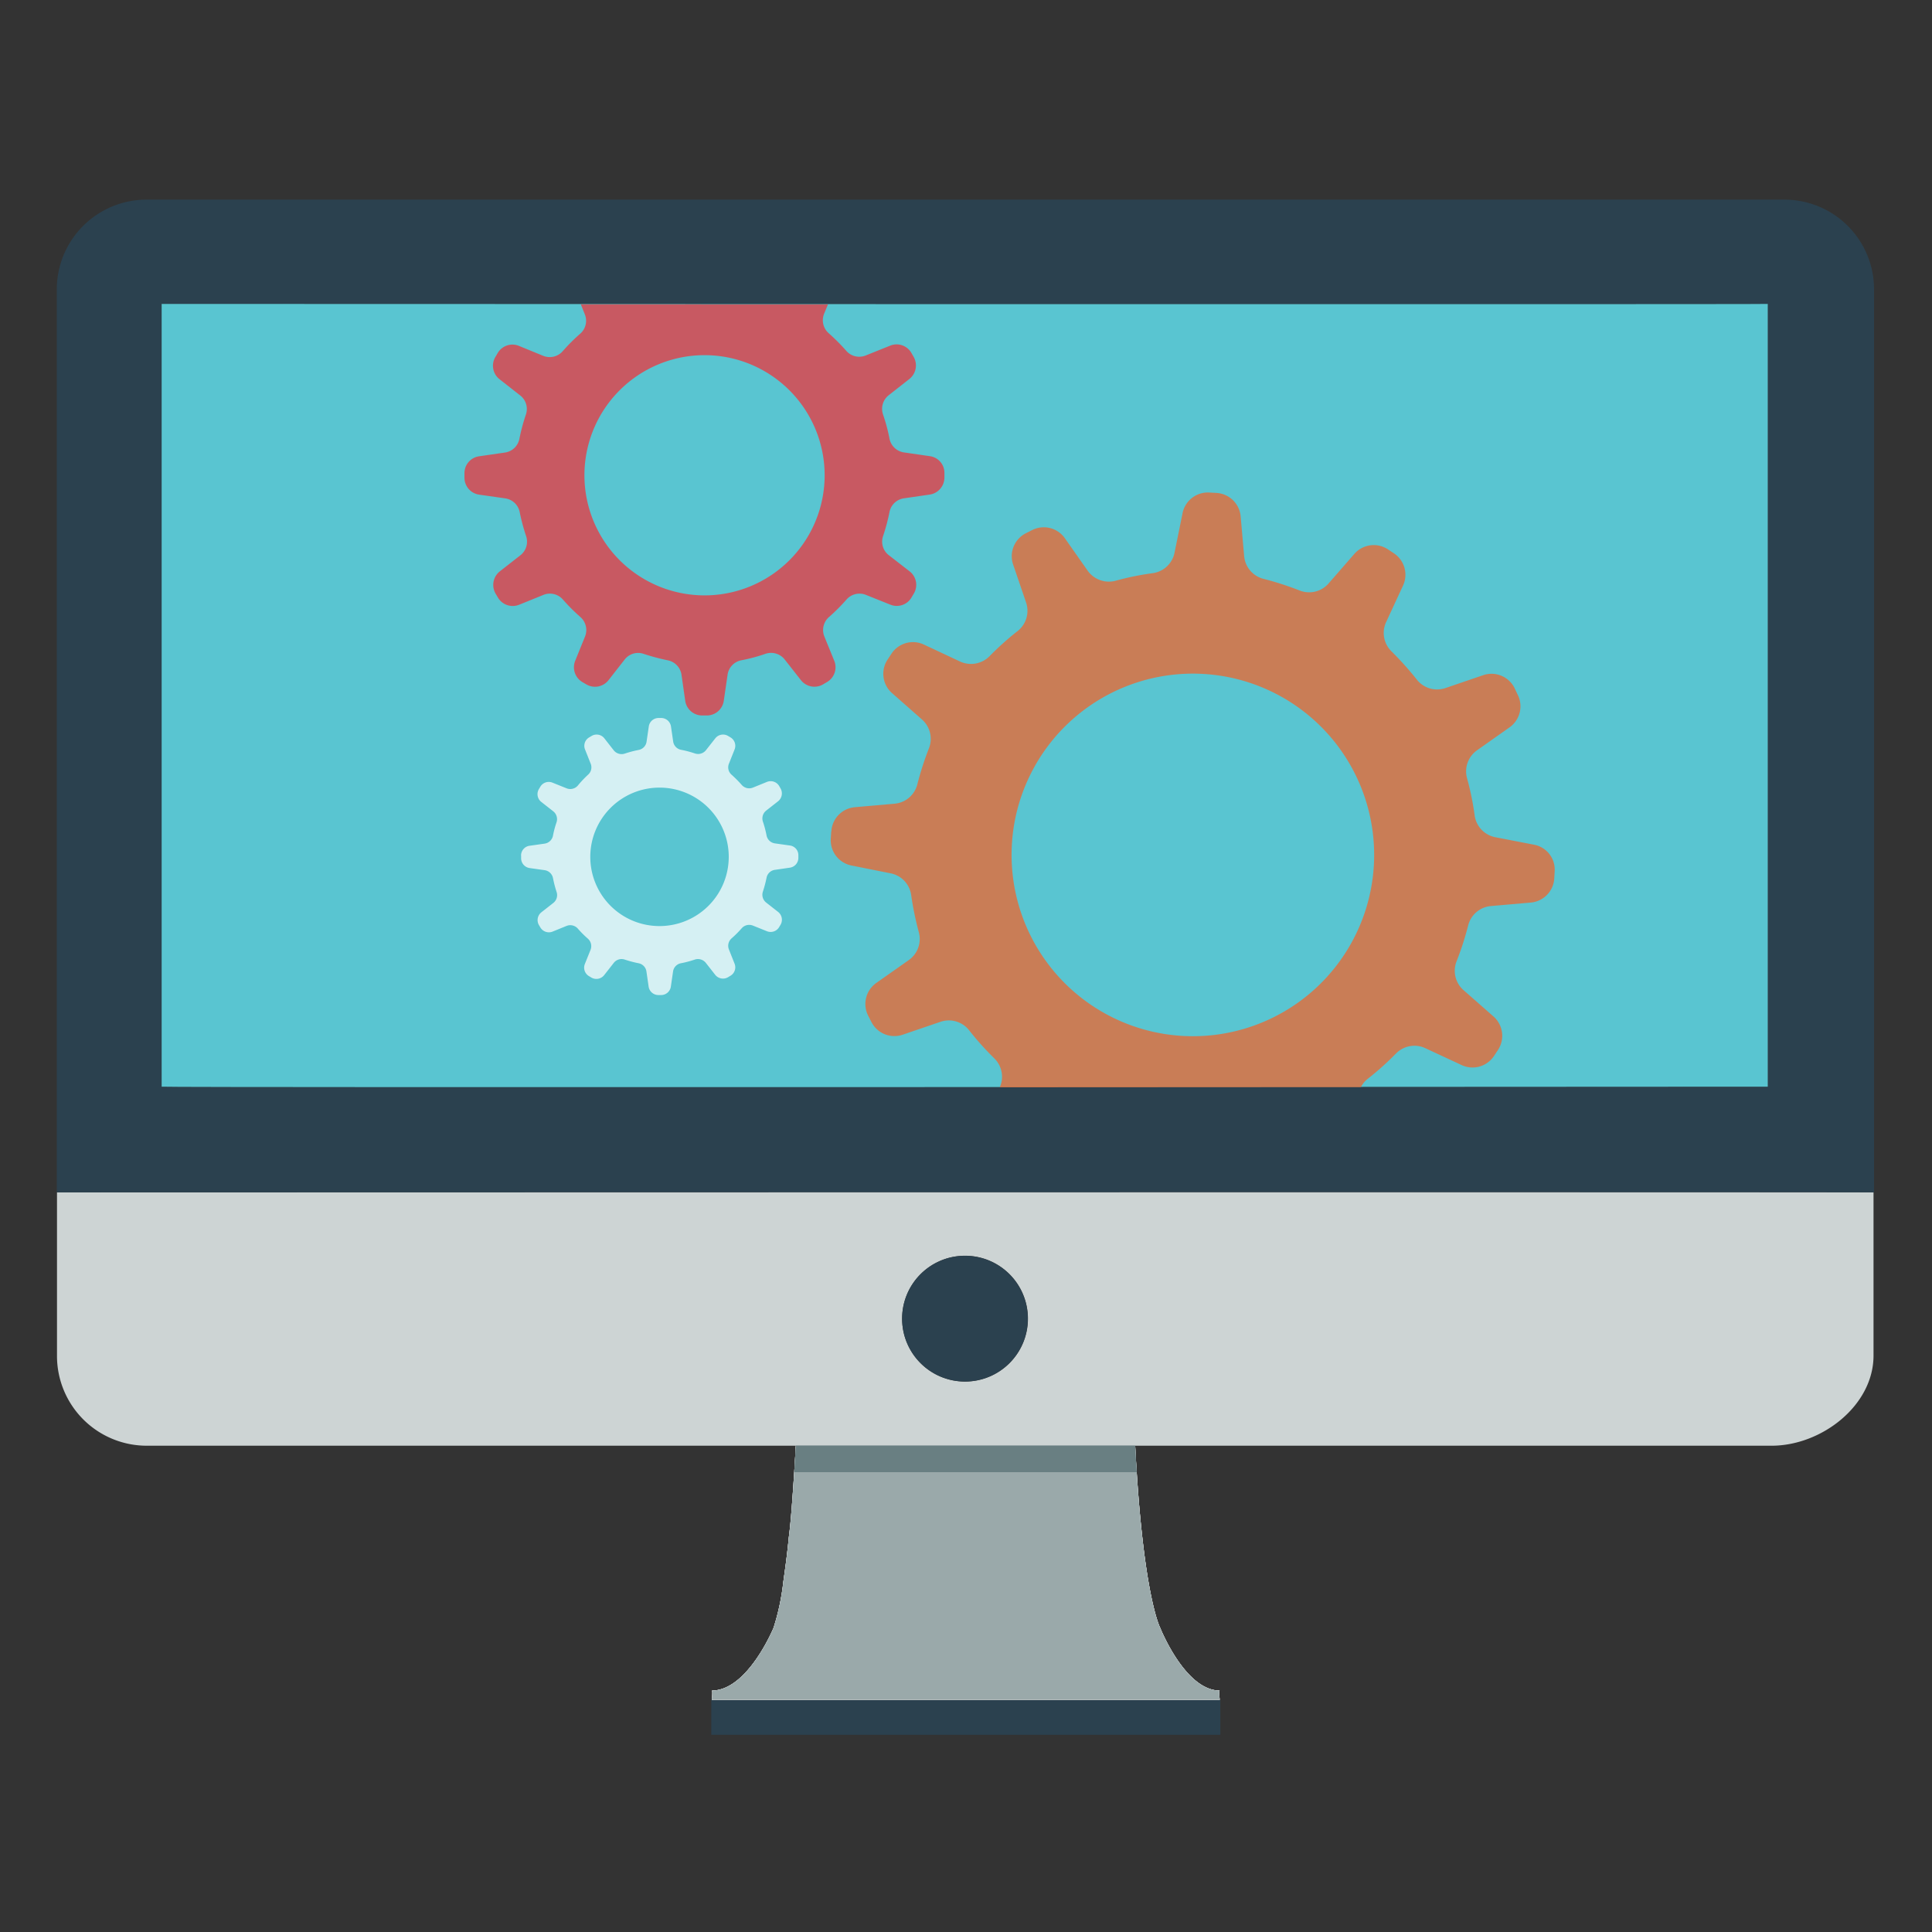<svg id="el_iNcLxzx4E" data-name="Layer 1" xmlns="http://www.w3.org/2000/svg" xmlns:xlink="http://www.w3.org/1999/xlink" viewBox="0 0 300 300"><rect x="0" y="0" width="300" height="300" fill="#333333" stroke="none"/><style>@-webkit-keyframes el_8Tn3GMKVASt_xjVSiuP4q_Animation{0%{-webkit-transform: translate(109.385px, 73.82px) rotate(0deg) translate(-109.385px, -73.82px);transform: translate(109.385px, 73.82px) rotate(0deg) translate(-109.385px, -73.82px);}100%{-webkit-transform: translate(109.385px, 73.82px) rotate(-180deg) translate(-109.385px, -73.82px);transform: translate(109.385px, 73.82px) rotate(-180deg) translate(-109.385px, -73.82px);}}@keyframes el_8Tn3GMKVASt_xjVSiuP4q_Animation{0%{-webkit-transform: translate(109.385px, 73.82px) rotate(0deg) translate(-109.385px, -73.82px);transform: translate(109.385px, 73.82px) rotate(0deg) translate(-109.385px, -73.82px);}100%{-webkit-transform: translate(109.385px, 73.82px) rotate(-180deg) translate(-109.385px, -73.82px);transform: translate(109.385px, 73.82px) rotate(-180deg) translate(-109.385px, -73.82px);}}@-webkit-keyframes el_EGhE38h_ij7_ZMx0Tepqn_Animation{0%{-webkit-transform: translate(185.205px, 132.73px) rotate(0deg) translate(-185.205px, -132.73px);transform: translate(185.205px, 132.73px) rotate(0deg) translate(-185.205px, -132.73px);}100%{-webkit-transform: translate(185.205px, 132.73px) rotate(-180deg) translate(-185.205px, -132.73px);transform: translate(185.205px, 132.73px) rotate(-180deg) translate(-185.205px, -132.73px);}}@keyframes el_EGhE38h_ij7_ZMx0Tepqn_Animation{0%{-webkit-transform: translate(185.205px, 132.73px) rotate(0deg) translate(-185.205px, -132.73px);transform: translate(185.205px, 132.73px) rotate(0deg) translate(-185.205px, -132.73px);}100%{-webkit-transform: translate(185.205px, 132.73px) rotate(-180deg) translate(-185.205px, -132.73px);transform: translate(185.205px, 132.73px) rotate(-180deg) translate(-185.205px, -132.73px);}}@-webkit-keyframes el_F4lL6SdfH25_c4Tc7HrwE_Animation{0%{-webkit-transform: translate(102.44px, 133px) rotate(0deg) translate(-102.44px, -133px);transform: translate(102.44px, 133px) rotate(0deg) translate(-102.44px, -133px);}100%{-webkit-transform: translate(102.44px, 133px) rotate(180deg) translate(-102.44px, -133px);transform: translate(102.44px, 133px) rotate(180deg) translate(-102.44px, -133px);}}@keyframes el_F4lL6SdfH25_c4Tc7HrwE_Animation{0%{-webkit-transform: translate(102.44px, 133px) rotate(0deg) translate(-102.44px, -133px);transform: translate(102.44px, 133px) rotate(0deg) translate(-102.44px, -133px);}100%{-webkit-transform: translate(102.44px, 133px) rotate(180deg) translate(-102.44px, -133px);transform: translate(102.44px, 133px) rotate(180deg) translate(-102.44px, -133px);}}#el_iNcLxzx4E *{-webkit-animation-duration: 1.5s;animation-duration: 1.5s;-webkit-animation-play-state: running;animation-play-state: running;-webkit-animation-timing-function: cubic-bezier(0, 0, 1, 1);animation-timing-function: cubic-bezier(0, 0, 1, 1);}#el_YH6rkSH629{fill: #2b414f;}#el_d1EjYKrqxp{fill: #cdd4d4;}#el_0uxOfUWo9_{fill: #43b29b;}#el_rNSxcs0rvL{fill: url(#linear-gradient);}#el_OsDmvlWUju{fill: #ecefef;}#el_-TL6aRg6oO{fill: #cbcbca;}#el_Zmb3yvBbQ3{fill: #2b414f;}#el_mTRX8vOBM3{fill: #2b414f;}#el_-3PAkxYf9M{fill: #59c5d1;}#el_a9mw2T4IPo{fill: #ecefef;}#el_omJTqLv4PJ{fill: #ecefef;}#el_MZzoZkvy6e{fill: #ecefef;}#el_6KUaFNK93k{fill: #ecefef;}#el_pZMUAHkN_3{fill: #9aa9aa;}#el_GjhlQA8-Qo{fill: #697f82;}#el_kN52XcAGtFY{opacity: 0.75;}#el_KfhoczIyDH3{-webkit-clip-path: url(#clip-path);clip-path: url(#clip-path);}#el_9ocXZpwmua4{fill: #ef662e;}#el_8vR2YXuLma6{fill: #ee363e;}#el_WMufnSq5YPt{fill: #fff;}#el_F4lL6SdfH25_c4Tc7HrwE{-webkit-transform: translate(102.44px, 133px) rotate(0deg) translate(-102.44px, -133px);transform: translate(102.44px, 133px) rotate(0deg) translate(-102.44px, -133px);-webkit-animation-timing-function: cubic-bezier(0.42, 0, 0.58, 1);animation-timing-function: cubic-bezier(0.42, 0, 0.58, 1);}#el_iNcLxzx4E:hover #el_F4lL6SdfH25_c4Tc7HrwE{-webkit-animation-name: el_F4lL6SdfH25_c4Tc7HrwE_Animation;animation-name: el_F4lL6SdfH25_c4Tc7HrwE_Animation;}#el_EGhE38h_ij7_ZMx0Tepqn{-webkit-transform: translate(185.205px, 132.73px) rotate(0deg) translate(-185.205px, -132.73px);transform: translate(185.205px, 132.73px) rotate(0deg) translate(-185.205px, -132.73px);-webkit-animation-timing-function: cubic-bezier(0.42, 0, 0.58, 1);animation-timing-function: cubic-bezier(0.42, 0, 0.58, 1);}#el_iNcLxzx4E:hover #el_EGhE38h_ij7_ZMx0Tepqn{-webkit-animation-name: el_EGhE38h_ij7_ZMx0Tepqn_Animation;animation-name: el_EGhE38h_ij7_ZMx0Tepqn_Animation;}#el_8Tn3GMKVASt_xjVSiuP4q{-webkit-animation-timing-function: cubic-bezier(0.42, 0, 0.58, 1);animation-timing-function: cubic-bezier(0.42, 0, 0.58, 1);-webkit-transform: translate(109.385px, 73.82px) rotate(0deg) translate(-109.385px, -73.82px);transform: translate(109.385px, 73.82px) rotate(0deg) translate(-109.385px, -73.82px);}#el_iNcLxzx4E:hover #el_8Tn3GMKVASt_xjVSiuP4q{-webkit-animation-name: el_8Tn3GMKVASt_xjVSiuP4q_Animation;animation-name: el_8Tn3GMKVASt_xjVSiuP4q_Animation;}</style><defs><linearGradient id="linear-gradient" x1="344.27" y1="-154.16" x2="344.27" y2="-193.61" gradientTransform="translate(-161.43 418.04)" gradientUnits="userSpaceOnUse"><stop offset="0" stop-color="#fff" stop-opacity="0"/><stop offset="1" stop-opacity="0.5"/></linearGradient><clipPath id="clip-path"><path class="cls-1" d="M25.1,47.24V168.78c.08.17,248.81,0,249.4,0V47.24C274.59,47.32,25.1,47.24,25.1,47.24Z"/></clipPath></defs><title>computer</title><rect x="110.45" y="263.94" width="79.04" height="5.44" id="el_YH6rkSH629"/><path d="M8.85,185.15v25.34a13.94,13.94,0,0,0,14,14H123.58c-.17,2.95-.34,5.56-.51,7.91.17-2.35.34-5,.51-7.91H275.09c7.75,0,15.83-6.23,15.83-14V185.15C286.29,185.07,8.85,185.15,8.85,185.15Zm141,29.38a9.77,9.77,0,1,1,9.77-9.77A9.77,9.77,0,0,1,149.84,214.53Z" id="el_d1EjYKrqxp"/><path d="M180.14,252.74s3.88,9.77,9.26,9.77c-5.38,0-9.26-9.77-9.26-9.77s-2.69-5.05-3.87-28.28h0C177.45,247.69,180.14,252.74,180.14,252.74Z" id="el_0uxOfUWo9_"/><path d="M180.14,252.74s3.88,9.77,9.26,9.77c-5.38,0-9.26-9.77-9.26-9.77s-2.69-5.05-3.87-28.28h0C177.45,247.69,180.14,252.74,180.14,252.74Z" id="el_rNSxcs0rvL"/><path d="M180.14,252.74s-2.69-5.05-3.87-28.28H123.58c-.17,2.95-.34,5.56-.51,7.91s-.33,4.46-.58,6.32c-.26,2.77-.59,5.05-.85,6.9a36.78,36.78,0,0,1-1.51,7.15s-4,9.77-9.6,9.77c.17,0,0,1.43,0,1.43H189.4s-.17-1.43,0-1.43C184,262.51,180.14,252.74,180.14,252.74Z" id="el_OsDmvlWUju"/><path d="M180.14,252.74s-2.69-5.05-3.87-28.28H123.58c-.17,2.95-.34,5.56-.51,7.91s-.33,4.46-.58,6.32c-.26,2.77-.59,5.05-.85,6.9a36.78,36.78,0,0,1-1.51,7.15s-4,9.77-9.6,9.77c.17,0,0,1.43,0,1.43H189.4s-.17-1.43,0-1.43C184,262.51,180.14,252.74,180.14,252.74Z" id="el_-TL6aRg6oO"/><path d="M277,31H22.82a13.94,13.94,0,0,0-14,14V185.15s277.52-.08,282.07,0H291V44.83A13.92,13.92,0,0,0,277,31ZM274.5,168.74c-.59,0-249.23.17-249.4,0V47.19s249.4.09,249.4,0Z" id="el_Zmb3yvBbQ3"/><circle cx="149.84" cy="204.76" r="9.76" id="el_mTRX8vOBM3"/><path d="M25.1,47.19V168.74c.08.17,248.81,0,249.4,0V47.19C274.59,47.28,25.1,47.19,25.1,47.19Z" id="el_-3PAkxYf9M"/><path d="M110.45,262.51c.17,0,0,1.43,0,1.43S110.62,262.51,110.45,262.51Z" id="el_a9mw2T4IPo"/><path d="M121.64,245.59c.26-1.85.59-4.13.85-6.9C122.23,241.46,121.9,243.74,121.64,245.59Z" id="el_omJTqLv4PJ"/><path d="M122.49,238.69c.16-1.86.33-4,.58-6.32C122.82,234.65,122.65,236.75,122.49,238.69Z" id="el_MZzoZkvy6e"/><path d="M180.14,252.74s-2.69-5.05-3.87-28.28H123.58c-.17,2.95-.34,5.56-.51,7.91s-.33,4.46-.58,6.32c-.26,2.77-.59,5.05-.85,6.9a36.78,36.78,0,0,1-1.51,7.15s-4,9.77-9.6,9.77c.17,0,0,1.43,0,1.43H189.4s-.17-1.43,0-1.43C184,262.51,180.14,252.74,180.14,252.74Z" id="el_6KUaFNK93k"/><path d="M180.14,252.74s-2.69-5.05-3.87-28.28H123.58c-.17,2.95-.34,5.56-.51,7.91s-.33,4.46-.58,6.32c-.26,2.77-.59,5.05-.85,6.9a36.78,36.78,0,0,1-1.51,7.15s-4,9.77-9.6,9.77c.17,0,0,1.43,0,1.43H189.4s-.17-1.43,0-1.43C184,262.51,180.14,252.74,180.14,252.74Z" id="el_pZMUAHkN_3"/><path d="M176.27,224.46s.17,3.19.24,4.14H123.33l.25-4.14Z" id="el_GjhlQA8-Qo"/><g id="el_kN52XcAGtFY"><g id="el_KfhoczIyDH3"><g id="el_EGhE38h_ij7_ZMx0Tepqn" data-animator-group="true" data-animator-type="1"><g id="el_EGhE38h_ij7"><g id="el_ex-YnzBniub"><g id="el_9dTdGboDaDR" data-name="666-gear2.png"><path d="M129.07,129.13l-.07,1.1a4,4,0,0,0,3.23,4.17l6.06,1.21a4,4,0,0,1,3.2,3.4,48.52,48.52,0,0,0,1.18,5.73,4,4,0,0,1-1.57,4.35l-5,3.52a4,4,0,0,0-1.29,5.11l.49.95a4,4,0,0,0,4.87,2l5.86-2a4,4,0,0,1,4.46,1.32,45.79,45.79,0,0,0,3.89,4.34,4,4,0,0,1,.83,4.58l-2.63,5.61a4,4,0,0,0,1.44,5.06l.89.59a4,4,0,0,0,5.23-.7l4.06-4.63a4,4,0,0,1,4.51-1.08,47.48,47.48,0,0,0,5.56,1.79,4,4,0,0,1,3,3.55l.54,6.16a4,4,0,0,0,3.79,3.66l1.08.06a4,4,0,0,0,4.17-3.22L188,179.7a4,4,0,0,1,3.4-3.2,40.15,40.15,0,0,0,5.73-1.17,4.07,4.07,0,0,1,4.38,1.57l3.53,5a4,4,0,0,0,5.1,1.27l.95-.48a4,4,0,0,0,2-4.88l-2-5.86a4,4,0,0,1,1.33-4.46,44.46,44.46,0,0,0,4.34-3.89,4,4,0,0,1,4.58-.83l5.61,2.61a4,4,0,0,0,5.06-1.44l.59-.89a4,4,0,0,0-.71-5.23l-4.62-4.06a4,4,0,0,1-1.09-4.5,45.86,45.86,0,0,0,1.8-5.57,4,4,0,0,1,3.55-3l6.16-.54a4,4,0,0,0,3.66-3.79l.06-1.08a3.94,3.94,0,0,0-3.23-4.12L232.18,130a4,4,0,0,1-3.2-3.41,43,43,0,0,0-1.17-5.72,4,4,0,0,1,1.57-4.38l5-3.53a4,4,0,0,0,1.27-5.12l-.47-1a4,4,0,0,0-4.87-2l-5.86,2a4,4,0,0,1-4.46-1.33,49.19,49.19,0,0,0-3.91-4.36,4,4,0,0,1-.83-4.58l2.6-5.61a4,4,0,0,0-1.43-5.06l-.89-.59a4,4,0,0,0-5.23.7l-4,4.59a4,4,0,0,1-4.52,1.08,47.93,47.93,0,0,0-5.59-1.8,4,4,0,0,1-3-3.54l-.54-6.15a4,4,0,0,0-3.79-3.65l-1.08-.06a4,4,0,0,0-4.17,3.29l-1.22,6A4,4,0,0,1,179,89a42.61,42.61,0,0,0-5.74,1.17,4.05,4.05,0,0,1-4.38-1.57l-3.51-5a4,4,0,0,0-5.1-1.29l-.95.48a4,4,0,0,0-2,4.88l2,5.86A4,4,0,0,1,158,98a44.46,44.46,0,0,0-4.34,3.89,4.05,4.05,0,0,1-4.58.83l-5.61-2.63a4,4,0,0,0-5.06,1.44l-.59.89a4,4,0,0,0,.71,5.22l4.62,4.07a4,4,0,0,1,1.08,4.52,47.64,47.64,0,0,0-1.79,5.57,4,4,0,0,1-3.55,3l-6.14.54a4,4,0,0,0-3.66,3.77Zm28.05,2.08a28.15,28.15,0,1,1,26.57,29.65A28.16,28.16,0,0,1,157.12,131.21Z" id="el_9ocXZpwmua4"/></g></g></g></g><g id="el_8Tn3GMKVASt_xjVSiuP4q" data-animator-group="true" data-animator-type="1"><g id="el_8Tn3GMKVASt"><g id="el_ajm1O782TCD" data-name="666-gear2.png"><path d="M72.12,73.44v.73a2.66,2.66,0,0,0,2.28,2.64l4.06.58a2.68,2.68,0,0,1,2.24,2.14,31.61,31.61,0,0,0,1,3.74,2.67,2.67,0,0,1-.88,2.94l-3.21,2.51a2.69,2.69,0,0,0-.67,3.43l.36.61a2.67,2.67,0,0,0,3.3,1.15l3.8-1.54a2.67,2.67,0,0,1,3,.72,29.31,29.31,0,0,0,2.73,2.73,2.69,2.69,0,0,1,.72,3l-1.54,3.8a2.68,2.68,0,0,0,1.13,3.3l.62.36a2.66,2.66,0,0,0,3.43-.66L97,102.41a2.64,2.64,0,0,1,2.94-.88,32.58,32.58,0,0,0,3.74,1,2.68,2.68,0,0,1,2.14,2.23l.58,4.06a2.66,2.66,0,0,0,2.64,2.28h.71a2.66,2.66,0,0,0,2.64-2.28l.59-4.06a2.66,2.66,0,0,1,2.13-2.23,26.74,26.74,0,0,0,3.74-1,2.69,2.69,0,0,1,3,.88l2.52,3.21a2.67,2.67,0,0,0,3.42.66l.61-.36a2.66,2.66,0,0,0,1.15-3.3L128,98.82a2.68,2.68,0,0,1,.72-3,29.31,29.31,0,0,0,2.73-2.73,2.68,2.68,0,0,1,3-.72l3.8,1.52a2.65,2.65,0,0,0,3.3-1.13l.36-.61a2.65,2.65,0,0,0-.66-3.43L138,86.2a2.66,2.66,0,0,1-.88-2.94,30.34,30.34,0,0,0,1-3.75,2.66,2.66,0,0,1,2.24-2.13l4-.58a2.68,2.68,0,0,0,2.29-2.64v-.72a2.61,2.61,0,0,0-2.29-2.61l-4-.58a2.68,2.68,0,0,1-2.24-2.14,27.11,27.11,0,0,0-1-3.74,2.7,2.7,0,0,1,.88-3l3.21-2.52a2.69,2.69,0,0,0,.66-3.44l-.35-.61a2.65,2.65,0,0,0-3.29-1.13l-3.81,1.53a2.67,2.67,0,0,1-3-.71,30.92,30.92,0,0,0-2.74-2.75,2.68,2.68,0,0,1-.72-3L129.5,45a2.66,2.66,0,0,0-1.14-3.3l-.61-.35a2.65,2.65,0,0,0-3.43.65l-2.49,3.18a2.66,2.66,0,0,1-3,.88,30.94,30.94,0,0,0-3.76-1A2.68,2.68,0,0,1,113,42.83l-.58-4a2.66,2.66,0,0,0-2.64-2.29H109a2.67,2.67,0,0,0-2.64,2.33l-.58,4a2.67,2.67,0,0,1-2.13,2.24,27.69,27.69,0,0,0-3.76,1,2.7,2.7,0,0,1-3-.89L94.47,42a2.65,2.65,0,0,0-3.42-.67l-.61.35A2.66,2.66,0,0,0,89.29,45l1.52,3.81a2.65,2.65,0,0,1-.71,3,29.31,29.31,0,0,0-2.73,2.73,2.68,2.68,0,0,1-3,.72L80.56,53.7a2.65,2.65,0,0,0-3.29,1.14l-.36.61a2.66,2.66,0,0,0,.65,3.43l3.21,2.52a2.66,2.66,0,0,1,.88,3,30.16,30.16,0,0,0-1,3.74,2.66,2.66,0,0,1-2.24,2.13l-4,.58a2.64,2.64,0,0,0-2.29,2.63Zm18.63.36A18.65,18.65,0,1,1,109.4,92.45,18.66,18.66,0,0,1,90.75,73.8Z" id="el_8vR2YXuLma6"/></g></g></g><g id="el_F4lL6SdfH25_c4Tc7HrwE" data-animator-group="true" data-animator-type="1"><g id="el_F4lL6SdfH25"><g id="el_5WwihMKS5Og" data-name="666-gear2.png"><path d="M80.92,132.85v.42a1.54,1.54,0,0,0,1.32,1.52l2.34.33a1.55,1.55,0,0,1,1.29,1.23,17.55,17.55,0,0,0,.56,2.16,1.54,1.54,0,0,1-.5,1.69l-1.85,1.45a1.54,1.54,0,0,0-.39,2l.21.35a1.54,1.54,0,0,0,1.9.66l2.19-.89a1.55,1.55,0,0,1,1.73.42,16.62,16.62,0,0,0,1.57,1.57,1.55,1.55,0,0,1,.41,1.73l-.88,2.19a1.53,1.53,0,0,0,.65,1.9l.35.21a1.54,1.54,0,0,0,2-.38l1.45-1.85A1.54,1.54,0,0,1,97,149a18.31,18.31,0,0,0,2.15.57,1.52,1.52,0,0,1,1.23,1.29l.34,2.34a1.53,1.53,0,0,0,1.52,1.31h.41a1.53,1.53,0,0,0,1.52-1.31l.34-2.34a1.52,1.52,0,0,1,1.23-1.29,15.82,15.82,0,0,0,2.15-.57,1.57,1.57,0,0,1,1.71.51l1.45,1.85a1.54,1.54,0,0,0,2,.38l.35-.21a1.52,1.52,0,0,0,.66-1.9l-.87-2.19a1.53,1.53,0,0,1,.41-1.73,16.62,16.62,0,0,0,1.57-1.57,1.55,1.55,0,0,1,1.73-.42l2.19.88a1.53,1.53,0,0,0,1.9-.65l.21-.35a1.54,1.54,0,0,0-.38-2l-1.85-1.45a1.54,1.54,0,0,1-.51-1.7,18.85,18.85,0,0,0,.57-2.15,1.52,1.52,0,0,1,1.29-1.23l2.34-.34a1.54,1.54,0,0,0,1.31-1.52v-.41a1.51,1.51,0,0,0-1.31-1.51l-2.34-.33a1.54,1.54,0,0,1-1.29-1.23,16.36,16.36,0,0,0-.57-2.16,1.55,1.55,0,0,1,.51-1.7l1.85-1.45a1.56,1.56,0,0,0,.38-2l-.2-.35a1.54,1.54,0,0,0-1.9-.66l-2.19.89a1.54,1.54,0,0,1-1.73-.41,18.24,18.24,0,0,0-1.58-1.59,1.51,1.51,0,0,1-.41-1.72l.87-2.19a1.52,1.52,0,0,0-.65-1.9l-.35-.21a1.53,1.53,0,0,0-2,.38l-1.44,1.83a1.55,1.55,0,0,1-1.7.51,16,16,0,0,0-2.16-.57,1.53,1.53,0,0,1-1.23-1.29l-.34-2.33a1.54,1.54,0,0,0-1.52-1.32h-.41a1.53,1.53,0,0,0-1.52,1.35l-.34,2.32a1.52,1.52,0,0,1-1.23,1.29,17.13,17.13,0,0,0-2.16.57,1.56,1.56,0,0,1-1.71-.51l-1.44-1.84a1.52,1.52,0,0,0-2-.39l-.35.21a1.51,1.51,0,0,0-.66,1.9l.87,2.19a1.52,1.52,0,0,1-.41,1.72A16.72,16.72,0,0,0,89.71,122a1.55,1.55,0,0,1-1.73.41l-2.19-.88a1.53,1.53,0,0,0-1.9.65l-.21.35a1.54,1.54,0,0,0,.38,2l1.85,1.45a1.55,1.55,0,0,1,.51,1.7,15.58,15.58,0,0,0-.57,2.16A1.55,1.55,0,0,1,84.56,131l-2.33.33a1.53,1.53,0,0,0-1.32,1.52Zm10.74.2A10.75,10.75,0,1,1,102.4,143.8,10.74,10.74,0,0,1,91.66,133.05Z" id="el_WMufnSq5YPt"/></g></g></g></g></g></svg>